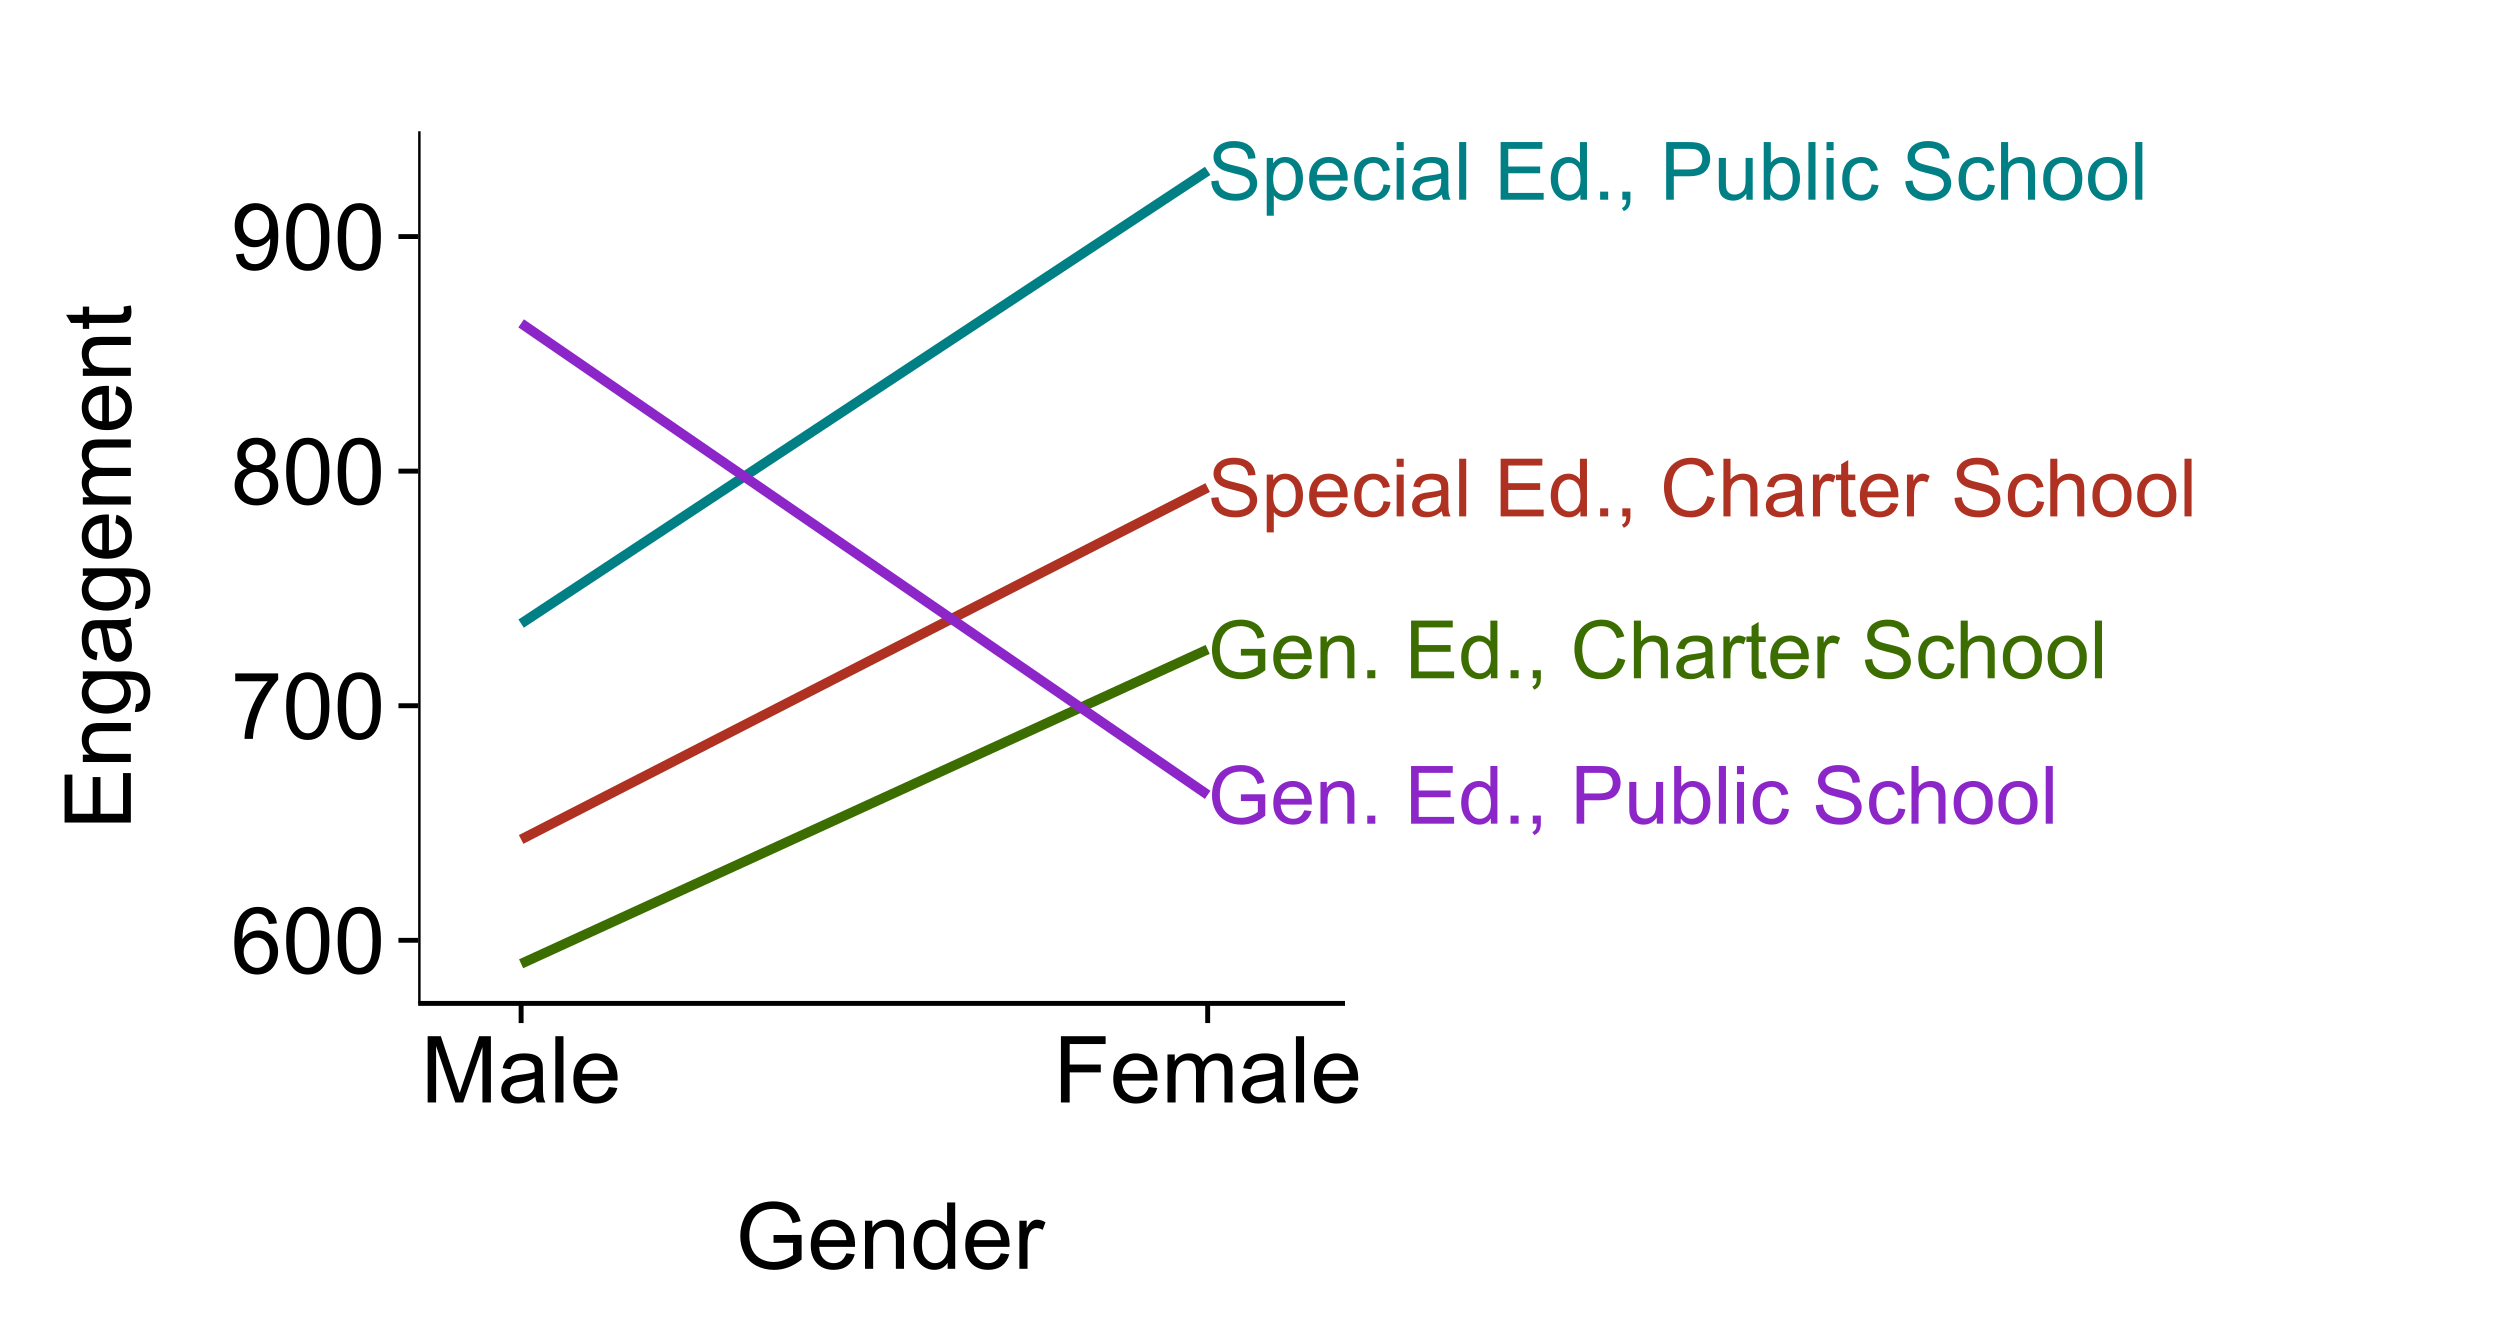 <?xml version="1.0" encoding="UTF-8"?>
<svg xmlns="http://www.w3.org/2000/svg" xmlns:xlink="http://www.w3.org/1999/xlink" width="540pt" height="288pt" viewBox="0 0 540 288" version="1.1">
<defs>
<g>
<symbol overflow="visible" id="glyph0-0">
<path style="stroke:none;" d="M 7.172 -4.887 L 7.172 -6.348 L 12.445 -6.355 L 12.445 -1.734 C 11.633 -1.086 10.797 -0.598 9.938 -0.277 C 9.078 0.051 8.195 0.211 7.289 0.211 C 6.062 0.211 4.949 -0.051 3.953 -0.574 C 2.953 -1.098 2.199 -1.852 1.691 -2.844 C 1.18 -3.832 0.926 -4.941 0.926 -6.168 C 0.926 -7.375 1.176 -8.504 1.684 -9.559 C 2.188 -10.605 2.918 -11.387 3.871 -11.902 C 4.82 -12.41 5.918 -12.668 7.164 -12.668 C 8.059 -12.668 8.871 -12.52 9.602 -12.23 C 10.328 -11.934 10.898 -11.527 11.316 -11.012 C 11.727 -10.488 12.043 -9.809 12.262 -8.973 L 10.773 -8.562 C 10.582 -9.195 10.348 -9.695 10.074 -10.059 C 9.793 -10.418 9.398 -10.707 8.887 -10.93 C 8.367 -11.145 7.797 -11.254 7.172 -11.258 C 6.414 -11.254 5.762 -11.141 5.215 -10.914 C 4.664 -10.684 4.219 -10.383 3.887 -10.008 C 3.547 -9.633 3.285 -9.223 3.102 -8.777 C 2.781 -8.004 2.625 -7.168 2.625 -6.27 C 2.625 -5.16 2.816 -4.23 3.199 -3.484 C 3.582 -2.734 4.137 -2.18 4.867 -1.816 C 5.598 -1.453 6.375 -1.27 7.195 -1.273 C 7.906 -1.27 8.602 -1.406 9.285 -1.684 C 9.961 -1.957 10.477 -2.254 10.832 -2.566 L 10.832 -4.887 Z M 7.172 -4.887 "/>
</symbol>
<symbol overflow="visible" id="glyph0-1">
<path style="stroke:none;" d="M 7.324 -2.906 L 8.902 -2.711 C 8.652 -1.785 8.191 -1.066 7.52 -0.559 C 6.84 -0.051 5.98 0.199 4.938 0.203 C 3.613 0.199 2.566 -0.203 1.797 -1.016 C 1.02 -1.824 0.633 -2.965 0.637 -4.434 C 0.633 -5.949 1.023 -7.129 1.809 -7.969 C 2.586 -8.805 3.602 -9.223 4.852 -9.227 C 6.055 -9.223 7.039 -8.812 7.805 -7.992 C 8.57 -7.172 8.953 -6.016 8.953 -4.527 C 8.953 -4.434 8.949 -4.297 8.945 -4.121 L 2.219 -4.121 C 2.27 -3.125 2.551 -2.367 3.059 -1.844 C 3.562 -1.316 4.191 -1.055 4.945 -1.055 C 5.504 -1.055 5.98 -1.199 6.379 -1.496 C 6.773 -1.785 7.09 -2.258 7.324 -2.906 Z M 2.301 -5.379 L 7.34 -5.379 C 7.27 -6.137 7.078 -6.703 6.762 -7.086 C 6.273 -7.672 5.641 -7.969 4.867 -7.969 C 4.164 -7.969 3.574 -7.73 3.098 -7.262 C 2.617 -6.789 2.352 -6.164 2.301 -5.379 Z M 2.301 -5.379 "/>
</symbol>
<symbol overflow="visible" id="glyph0-2">
<path style="stroke:none;" d="M 1.148 0 L 1.148 -9.023 L 2.523 -9.023 L 2.523 -7.738 C 3.184 -8.727 4.141 -9.223 5.395 -9.227 C 5.938 -9.223 6.438 -9.125 6.895 -8.934 C 7.348 -8.734 7.688 -8.477 7.918 -8.164 C 8.141 -7.844 8.301 -7.469 8.395 -7.035 C 8.449 -6.75 8.477 -6.254 8.48 -5.547 L 8.48 0 L 6.949 0 L 6.949 -5.488 C 6.949 -6.109 6.887 -6.574 6.77 -6.883 C 6.648 -7.191 6.438 -7.438 6.137 -7.625 C 5.832 -7.805 5.477 -7.898 5.07 -7.902 C 4.414 -7.898 3.852 -7.691 3.383 -7.281 C 2.906 -6.863 2.672 -6.078 2.676 -4.93 L 2.676 0 Z M 1.148 0 "/>
</symbol>
<symbol overflow="visible" id="glyph0-3">
<path style="stroke:none;" d="M 1.582 0 L 1.582 -1.742 L 3.32 -1.742 L 3.32 0 Z M 1.582 0 "/>
</symbol>
<symbol overflow="visible" id="glyph0-4">
<path style="stroke:none;" d=""/>
</symbol>
<symbol overflow="visible" id="glyph0-5">
<path style="stroke:none;" d="M 1.375 0 L 1.375 -12.457 L 10.383 -12.457 L 10.383 -10.984 L 3.023 -10.984 L 3.023 -7.172 L 9.914 -7.172 L 9.914 -5.711 L 3.023 -5.711 L 3.023 -1.469 L 10.672 -1.469 L 10.672 0 Z M 1.375 0 "/>
</symbol>
<symbol overflow="visible" id="glyph0-6">
<path style="stroke:none;" d="M 7 0 L 7 -1.137 C 6.426 -0.246 5.586 0.199 4.477 0.203 C 3.758 0.199 3.094 0.004 2.492 -0.391 C 1.887 -0.785 1.422 -1.34 1.09 -2.051 C 0.758 -2.762 0.59 -3.578 0.594 -4.504 C 0.59 -5.402 0.742 -6.219 1.043 -6.953 C 1.344 -7.684 1.793 -8.246 2.395 -8.641 C 2.992 -9.027 3.664 -9.223 4.41 -9.227 C 4.953 -9.223 5.438 -9.109 5.863 -8.883 C 6.285 -8.652 6.629 -8.352 6.898 -7.984 L 6.898 -12.457 L 8.418 -12.457 L 8.418 0 Z M 2.168 -4.504 C 2.168 -3.344 2.41 -2.48 2.898 -1.91 C 3.383 -1.34 3.957 -1.055 4.621 -1.055 C 5.289 -1.055 5.855 -1.324 6.324 -1.871 C 6.789 -2.414 7.023 -3.25 7.027 -4.375 C 7.023 -5.605 6.785 -6.512 6.312 -7.094 C 5.832 -7.668 5.246 -7.957 4.555 -7.961 C 3.871 -7.957 3.305 -7.68 2.852 -7.129 C 2.395 -6.57 2.168 -5.695 2.168 -4.504 Z M 2.168 -4.504 "/>
</symbol>
<symbol overflow="visible" id="glyph0-7">
<path style="stroke:none;" d="M 1.547 0 L 1.547 -1.742 L 3.289 -1.742 L 3.289 0 C 3.285 0.641 3.172 1.156 2.949 1.551 C 2.719 1.941 2.359 2.246 1.867 2.465 L 1.445 1.809 C 1.766 1.664 2.004 1.457 2.156 1.184 C 2.309 0.91 2.395 0.516 2.414 0 Z M 1.547 0 "/>
</symbol>
<symbol overflow="visible" id="glyph0-8">
<path style="stroke:none;" d="M 1.344 0 L 1.344 -12.457 L 6.039 -12.457 C 6.863 -12.457 7.496 -12.414 7.934 -12.336 C 8.543 -12.23 9.055 -12.039 9.473 -11.754 C 9.883 -11.465 10.215 -11.062 10.469 -10.551 C 10.719 -10.031 10.844 -9.465 10.848 -8.852 C 10.844 -7.793 10.508 -6.898 9.836 -6.164 C 9.16 -5.43 7.941 -5.062 6.184 -5.062 L 2.992 -5.062 L 2.992 0 Z M 2.992 -6.535 L 6.211 -6.535 C 7.273 -6.531 8.027 -6.73 8.477 -7.129 C 8.922 -7.523 9.145 -8.082 9.148 -8.801 C 9.145 -9.32 9.016 -9.766 8.754 -10.137 C 8.488 -10.508 8.141 -10.754 7.715 -10.875 C 7.434 -10.945 6.922 -10.98 6.176 -10.984 L 2.992 -10.984 Z M 2.992 -6.535 "/>
</symbol>
<symbol overflow="visible" id="glyph0-9">
<path style="stroke:none;" d="M 7.059 0 L 7.059 -1.324 C 6.355 -0.309 5.402 0.199 4.195 0.203 C 3.664 0.199 3.164 0.102 2.703 -0.102 C 2.238 -0.301 1.898 -0.559 1.676 -0.867 C 1.453 -1.176 1.297 -1.555 1.207 -2.004 C 1.145 -2.305 1.113 -2.781 1.113 -3.434 L 1.113 -9.023 L 2.641 -9.023 L 2.641 -4.02 C 2.637 -3.219 2.668 -2.68 2.734 -2.406 C 2.828 -2 3.031 -1.684 3.348 -1.457 C 3.656 -1.227 4.043 -1.113 4.504 -1.113 C 4.961 -1.113 5.391 -1.23 5.793 -1.465 C 6.195 -1.699 6.48 -2.016 6.648 -2.422 C 6.812 -2.824 6.895 -3.414 6.898 -4.188 L 6.898 -9.023 L 8.43 -9.023 L 8.43 0 Z M 7.059 0 "/>
</symbol>
<symbol overflow="visible" id="glyph0-10">
<path style="stroke:none;" d="M 2.559 0 L 1.137 0 L 1.137 -12.457 L 2.668 -12.457 L 2.668 -8.012 C 3.309 -8.816 4.133 -9.223 5.141 -9.227 C 5.691 -9.223 6.219 -9.109 6.715 -8.891 C 7.211 -8.664 7.617 -8.352 7.938 -7.945 C 8.254 -7.539 8.504 -7.051 8.691 -6.48 C 8.871 -5.91 8.965 -5.297 8.965 -4.648 C 8.965 -3.098 8.582 -1.902 7.816 -1.062 C 7.051 -0.219 6.133 0.199 5.062 0.203 C 3.996 0.199 3.16 -0.242 2.559 -1.129 Z M 2.539 -4.578 C 2.535 -3.492 2.684 -2.711 2.98 -2.234 C 3.461 -1.445 4.113 -1.055 4.938 -1.055 C 5.602 -1.055 6.18 -1.344 6.668 -1.926 C 7.152 -2.504 7.395 -3.367 7.398 -4.52 C 7.395 -5.691 7.16 -6.562 6.699 -7.125 C 6.23 -7.688 5.668 -7.969 5.004 -7.969 C 4.332 -7.969 3.754 -7.676 3.27 -7.098 C 2.781 -6.512 2.535 -5.672 2.539 -4.578 Z M 2.539 -4.578 "/>
</symbol>
<symbol overflow="visible" id="glyph0-11">
<path style="stroke:none;" d="M 1.113 0 L 1.113 -12.457 L 2.641 -12.457 L 2.641 0 Z M 1.113 0 "/>
</symbol>
<symbol overflow="visible" id="glyph0-12">
<path style="stroke:none;" d="M 1.156 -10.695 L 1.156 -12.457 L 2.684 -12.457 L 2.684 -10.695 Z M 1.156 0 L 1.156 -9.023 L 2.684 -9.023 L 2.684 0 Z M 1.156 0 "/>
</symbol>
<symbol overflow="visible" id="glyph0-13">
<path style="stroke:none;" d="M 7.035 -3.305 L 8.539 -3.109 C 8.371 -2.07 7.953 -1.258 7.277 -0.676 C 6.598 -0.09 5.766 0.199 4.785 0.203 C 3.547 0.199 2.555 -0.203 1.805 -1.008 C 1.055 -1.812 0.68 -2.969 0.68 -4.477 C 0.68 -5.449 0.84 -6.301 1.164 -7.031 C 1.484 -7.762 1.977 -8.309 2.637 -8.676 C 3.297 -9.039 4.016 -9.223 4.793 -9.227 C 5.77 -9.223 6.57 -8.973 7.195 -8.48 C 7.816 -7.98 8.215 -7.277 8.395 -6.371 L 6.906 -6.145 C 6.762 -6.746 6.512 -7.199 6.156 -7.508 C 5.793 -7.812 5.359 -7.969 4.852 -7.969 C 4.078 -7.969 3.449 -7.691 2.973 -7.141 C 2.488 -6.586 2.25 -5.711 2.25 -4.52 C 2.25 -3.305 2.48 -2.426 2.945 -1.879 C 3.41 -1.328 4.016 -1.055 4.766 -1.055 C 5.363 -1.055 5.867 -1.238 6.27 -1.605 C 6.672 -1.973 6.926 -2.539 7.035 -3.305 Z M 7.035 -3.305 "/>
</symbol>
<symbol overflow="visible" id="glyph0-14">
<path style="stroke:none;" d="M 0.781 -4 L 2.336 -4.137 C 2.406 -3.512 2.578 -3 2.848 -2.602 C 3.117 -2.203 3.535 -1.879 4.102 -1.633 C 4.668 -1.387 5.305 -1.266 6.016 -1.266 C 6.641 -1.266 7.195 -1.359 7.68 -1.547 C 8.16 -1.734 8.52 -1.988 8.754 -2.316 C 8.988 -2.637 9.105 -2.992 9.109 -3.383 C 9.105 -3.77 8.992 -4.113 8.77 -4.406 C 8.539 -4.695 8.164 -4.938 7.645 -5.141 C 7.309 -5.266 6.57 -5.469 5.426 -5.746 C 4.281 -6.02 3.48 -6.277 3.023 -6.523 C 2.43 -6.832 1.984 -7.219 1.695 -7.684 C 1.398 -8.145 1.254 -8.664 1.258 -9.234 C 1.254 -9.863 1.434 -10.449 1.793 -10.996 C 2.148 -11.539 2.668 -11.953 3.355 -12.242 C 4.039 -12.523 4.801 -12.668 5.641 -12.668 C 6.562 -12.668 7.375 -12.52 8.082 -12.223 C 8.785 -11.926 9.328 -11.488 9.711 -10.91 C 10.086 -10.332 10.293 -9.676 10.324 -8.945 L 8.742 -8.828 C 8.656 -9.613 8.367 -10.207 7.879 -10.609 C 7.387 -11.012 6.664 -11.215 5.711 -11.215 C 4.711 -11.215 3.984 -11.031 3.531 -10.664 C 3.074 -10.297 2.848 -9.855 2.848 -9.344 C 2.848 -8.895 3.008 -8.527 3.332 -8.242 C 3.645 -7.949 4.473 -7.652 5.812 -7.352 C 7.152 -7.047 8.07 -6.781 8.574 -6.559 C 9.293 -6.223 9.828 -5.801 10.176 -5.289 C 10.52 -4.773 10.691 -4.184 10.695 -3.516 C 10.691 -2.852 10.504 -2.227 10.125 -1.645 C 9.746 -1.055 9.199 -0.598 8.492 -0.277 C 7.777 0.051 6.977 0.211 6.09 0.211 C 4.961 0.211 4.02 0.047 3.258 -0.281 C 2.496 -0.609 1.898 -1.102 1.465 -1.762 C 1.031 -2.422 0.801 -3.168 0.781 -4 Z M 0.781 -4 "/>
</symbol>
<symbol overflow="visible" id="glyph0-15">
<path style="stroke:none;" d="M 1.148 0 L 1.148 -12.457 L 2.676 -12.457 L 2.676 -7.984 C 3.387 -8.809 4.289 -9.223 5.379 -9.227 C 6.043 -9.223 6.621 -9.09 7.117 -8.832 C 7.609 -8.566 7.961 -8.203 8.176 -7.738 C 8.387 -7.273 8.496 -6.602 8.496 -5.719 L 8.496 0 L 6.965 0 L 6.965 -5.719 C 6.961 -6.48 6.797 -7.035 6.469 -7.387 C 6.137 -7.734 5.668 -7.91 5.062 -7.91 C 4.609 -7.91 4.184 -7.789 3.785 -7.555 C 3.387 -7.316 3.102 -7 2.93 -6.602 C 2.758 -6.199 2.672 -5.645 2.676 -4.938 L 2.676 0 Z M 1.148 0 "/>
</symbol>
<symbol overflow="visible" id="glyph0-16">
<path style="stroke:none;" d="M 0.578 -4.512 C 0.574 -6.184 1.039 -7.418 1.973 -8.223 C 2.746 -8.887 3.691 -9.223 4.809 -9.227 C 6.047 -9.223 7.059 -8.816 7.848 -8.008 C 8.633 -7.191 9.027 -6.07 9.031 -4.641 C 9.027 -3.477 8.855 -2.562 8.508 -1.898 C 8.156 -1.234 7.648 -0.715 6.984 -0.348 C 6.32 0.02 5.594 0.199 4.809 0.203 C 3.543 0.199 2.523 -0.203 1.746 -1.012 C 0.965 -1.82 0.574 -2.988 0.578 -4.512 Z M 2.148 -4.512 C 2.145 -3.355 2.395 -2.488 2.902 -1.914 C 3.402 -1.34 4.039 -1.055 4.809 -1.055 C 5.562 -1.055 6.195 -1.34 6.703 -1.918 C 7.207 -2.492 7.457 -3.375 7.461 -4.562 C 7.457 -5.676 7.203 -6.52 6.699 -7.098 C 6.188 -7.668 5.559 -7.957 4.809 -7.961 C 4.039 -7.957 3.402 -7.672 2.902 -7.102 C 2.395 -6.531 2.145 -5.668 2.148 -4.512 Z M 2.148 -4.512 "/>
</symbol>
<symbol overflow="visible" id="glyph0-17">
<path style="stroke:none;" d="M 10.23 -4.367 L 11.879 -3.949 C 11.527 -2.598 10.906 -1.566 10.012 -0.855 C 9.109 -0.145 8.012 0.211 6.719 0.211 C 5.375 0.211 4.285 -0.059 3.445 -0.605 C 2.602 -1.148 1.961 -1.941 1.523 -2.98 C 1.086 -4.016 0.867 -5.129 0.867 -6.32 C 0.867 -7.613 1.113 -8.746 1.609 -9.715 C 2.102 -10.68 2.805 -11.41 3.723 -11.914 C 4.637 -12.414 5.645 -12.668 6.746 -12.668 C 7.988 -12.668 9.035 -12.348 9.887 -11.715 C 10.734 -11.078 11.328 -10.188 11.664 -9.039 L 10.043 -8.656 C 9.754 -9.559 9.332 -10.219 8.785 -10.637 C 8.23 -11.047 7.539 -11.254 6.711 -11.258 C 5.75 -11.254 4.953 -11.027 4.312 -10.57 C 3.668 -10.109 3.215 -9.492 2.957 -8.723 C 2.695 -7.945 2.566 -7.148 2.566 -6.328 C 2.566 -5.27 2.719 -4.344 3.027 -3.555 C 3.336 -2.762 3.816 -2.172 4.469 -1.785 C 5.117 -1.391 5.824 -1.195 6.586 -1.199 C 7.508 -1.195 8.289 -1.461 8.93 -1.996 C 9.57 -2.527 10.004 -3.316 10.23 -4.367 Z M 10.23 -4.367 "/>
</symbol>
<symbol overflow="visible" id="glyph0-18">
<path style="stroke:none;" d="M 7.035 -1.113 C 6.465 -0.629 5.918 -0.289 5.398 -0.094 C 4.871 0.102 4.309 0.199 3.711 0.203 C 2.719 0.199 1.957 -0.039 1.426 -0.523 C 0.891 -1.004 0.625 -1.625 0.629 -2.379 C 0.625 -2.82 0.727 -3.223 0.93 -3.59 C 1.129 -3.953 1.391 -4.246 1.719 -4.469 C 2.043 -4.688 2.41 -4.855 2.82 -4.969 C 3.117 -5.047 3.57 -5.121 4.18 -5.199 C 5.41 -5.344 6.32 -5.52 6.906 -5.727 C 6.91 -5.93 6.914 -6.062 6.914 -6.125 C 6.914 -6.742 6.77 -7.184 6.484 -7.441 C 6.09 -7.785 5.508 -7.957 4.742 -7.961 C 4.016 -7.957 3.484 -7.832 3.145 -7.582 C 2.801 -7.328 2.547 -6.883 2.387 -6.246 L 0.891 -6.449 C 1.027 -7.086 1.25 -7.602 1.562 -8 C 1.871 -8.391 2.32 -8.695 2.914 -8.906 C 3.5 -9.117 4.184 -9.223 4.961 -9.227 C 5.73 -9.223 6.355 -9.133 6.84 -8.953 C 7.316 -8.773 7.672 -8.543 7.902 -8.27 C 8.125 -7.992 8.285 -7.648 8.379 -7.23 C 8.426 -6.969 8.449 -6.496 8.453 -5.82 L 8.453 -3.781 C 8.449 -2.355 8.48 -1.457 8.551 -1.082 C 8.613 -0.703 8.742 -0.344 8.938 0 L 7.34 0 C 7.18 -0.316 7.078 -0.688 7.035 -1.113 Z M 6.906 -4.527 C 6.348 -4.297 5.516 -4.105 4.41 -3.949 C 3.777 -3.859 3.332 -3.758 3.074 -3.645 C 2.812 -3.531 2.613 -3.363 2.473 -3.148 C 2.332 -2.926 2.262 -2.684 2.262 -2.422 C 2.262 -2.008 2.414 -1.668 2.723 -1.398 C 3.031 -1.125 3.484 -0.988 4.078 -0.992 C 4.664 -0.988 5.188 -1.117 5.648 -1.379 C 6.109 -1.633 6.445 -1.988 6.66 -2.438 C 6.82 -2.781 6.902 -3.289 6.906 -3.969 Z M 6.906 -4.527 "/>
</symbol>
<symbol overflow="visible" id="glyph0-19">
<path style="stroke:none;" d="M 1.129 0 L 1.129 -9.023 L 2.508 -9.023 L 2.508 -7.656 C 2.855 -8.293 3.176 -8.715 3.477 -8.918 C 3.773 -9.121 4.102 -9.223 4.461 -9.227 C 4.973 -9.223 5.496 -9.059 6.031 -8.734 L 5.504 -7.316 C 5.129 -7.531 4.758 -7.641 4.383 -7.645 C 4.047 -7.641 3.746 -7.539 3.484 -7.344 C 3.215 -7.141 3.023 -6.863 2.914 -6.508 C 2.742 -5.961 2.66 -5.367 2.66 -4.723 L 2.66 0 Z M 1.129 0 "/>
</symbol>
<symbol overflow="visible" id="glyph0-20">
<path style="stroke:none;" d="M 4.484 -1.367 L 4.707 -0.016 C 4.273 0.074 3.891 0.117 3.551 0.117 C 2.996 0.117 2.562 0.031 2.258 -0.145 C 1.949 -0.316 1.734 -0.547 1.613 -0.836 C 1.484 -1.121 1.422 -1.723 1.426 -2.641 L 1.426 -7.832 L 0.305 -7.832 L 0.305 -9.023 L 1.426 -9.023 L 1.426 -11.258 L 2.949 -12.176 L 2.949 -9.023 L 4.484 -9.023 L 4.484 -7.832 L 2.949 -7.832 L 2.949 -2.559 C 2.945 -2.117 2.973 -1.836 3.027 -1.715 C 3.078 -1.586 3.168 -1.488 3.293 -1.418 C 3.414 -1.344 3.586 -1.305 3.816 -1.309 C 3.98 -1.305 4.203 -1.324 4.484 -1.367 Z M 4.484 -1.367 "/>
</symbol>
<symbol overflow="visible" id="glyph0-21">
<path style="stroke:none;" d="M 1.148 3.457 L 1.148 -9.023 L 2.539 -9.023 L 2.539 -7.852 C 2.863 -8.309 3.234 -8.652 3.652 -8.883 C 4.062 -9.109 4.566 -9.223 5.156 -9.227 C 5.926 -9.223 6.605 -9.023 7.195 -8.633 C 7.781 -8.234 8.223 -7.676 8.527 -6.953 C 8.824 -6.23 8.977 -5.438 8.98 -4.578 C 8.977 -3.652 8.809 -2.824 8.48 -2.086 C 8.145 -1.344 7.664 -0.777 7.035 -0.387 C 6.402 0.004 5.738 0.199 5.047 0.203 C 4.531 0.199 4.074 0.094 3.672 -0.117 C 3.266 -0.332 2.934 -0.602 2.676 -0.934 L 2.676 3.457 Z M 2.531 -4.461 C 2.531 -3.297 2.766 -2.441 3.234 -1.887 C 3.703 -1.332 4.273 -1.055 4.945 -1.055 C 5.625 -1.055 6.207 -1.34 6.691 -1.914 C 7.176 -2.488 7.418 -3.379 7.418 -4.586 C 7.418 -5.734 7.18 -6.594 6.707 -7.168 C 6.234 -7.738 5.668 -8.027 5.012 -8.027 C 4.355 -8.027 3.781 -7.723 3.281 -7.113 C 2.781 -6.504 2.531 -5.617 2.531 -4.461 Z M 2.531 -4.461 "/>
</symbol>
<symbol overflow="visible" id="glyph1-0">
<path style="stroke:none;" d="M 9.953 -10.812 L 8.203 -10.672 C 8.047 -11.359 7.824 -11.863 7.539 -12.18 C 7.062 -12.676 6.477 -12.926 5.781 -12.93 C 5.219 -12.926 4.727 -12.77 4.305 -12.461 C 3.75 -12.055 3.312 -11.465 2.996 -10.691 C 2.676 -9.914 2.512 -8.812 2.5 -7.383 C 2.918 -8.027 3.434 -8.504 4.051 -8.82 C 4.66 -9.129 5.305 -9.285 5.977 -9.289 C 7.148 -9.285 8.145 -8.855 8.969 -7.992 C 9.789 -7.129 10.199 -6.012 10.203 -4.648 C 10.199 -3.746 10.008 -2.91 9.621 -2.141 C 9.234 -1.367 8.703 -0.777 8.027 -0.371 C 7.348 0.039 6.578 0.238 5.723 0.242 C 4.254 0.238 3.059 -0.297 2.137 -1.371 C 1.211 -2.449 0.75 -4.223 0.75 -6.699 C 0.75 -9.465 1.262 -11.477 2.285 -12.734 C 3.176 -13.824 4.375 -14.371 5.891 -14.375 C 7.012 -14.371 7.934 -14.055 8.656 -13.426 C 9.371 -12.793 9.805 -11.922 9.953 -10.812 Z M 2.773 -4.641 C 2.77 -4.031 2.898 -3.449 3.16 -2.898 C 3.414 -2.344 3.773 -1.922 4.238 -1.637 C 4.695 -1.344 5.184 -1.199 5.695 -1.203 C 6.434 -1.199 7.07 -1.5 7.605 -2.102 C 8.137 -2.699 8.402 -3.512 8.406 -4.539 C 8.402 -5.527 8.141 -6.309 7.617 -6.879 C 7.09 -7.449 6.426 -7.734 5.625 -7.734 C 4.828 -7.734 4.152 -7.449 3.602 -6.879 C 3.047 -6.309 2.77 -5.562 2.773 -4.641 Z M 2.773 -4.641 "/>
</symbol>
<symbol overflow="visible" id="glyph1-1">
<path style="stroke:none;" d="M 0.828 -7.062 C 0.824 -8.75 1 -10.113 1.352 -11.148 C 1.699 -12.176 2.219 -12.973 2.906 -13.535 C 3.594 -14.094 4.457 -14.371 5.5 -14.375 C 6.262 -14.371 6.934 -14.219 7.52 -13.91 C 8.098 -13.598 8.578 -13.148 8.957 -12.57 C 9.332 -11.984 9.629 -11.277 9.844 -10.441 C 10.055 -9.605 10.16 -8.477 10.164 -7.062 C 10.16 -5.375 9.988 -4.02 9.648 -2.992 C 9.301 -1.957 8.785 -1.16 8.102 -0.602 C 7.41 -0.039 6.543 0.238 5.5 0.242 C 4.117 0.238 3.031 -0.254 2.246 -1.242 C 1.297 -2.43 0.824 -4.367 0.828 -7.062 Z M 2.637 -7.062 C 2.637 -4.707 2.91 -3.145 3.461 -2.367 C 4.012 -1.59 4.691 -1.199 5.5 -1.203 C 6.305 -1.199 6.984 -1.59 7.535 -2.375 C 8.082 -3.152 8.355 -4.715 8.359 -7.062 C 8.355 -9.414 8.082 -10.98 7.535 -11.758 C 6.984 -12.531 6.297 -12.918 5.477 -12.922 C 4.668 -12.918 4.023 -12.578 3.547 -11.895 C 2.938 -11.02 2.637 -9.406 2.637 -7.062 Z M 2.637 -7.062 "/>
</symbol>
<symbol overflow="visible" id="glyph1-2">
<path style="stroke:none;" d="M 0.945 -12.441 L 0.945 -14.133 L 10.215 -14.133 L 10.215 -12.766 C 9.301 -11.793 8.398 -10.504 7.504 -8.895 C 6.609 -7.285 5.918 -5.633 5.43 -3.938 C 5.074 -2.738 4.852 -1.426 4.758 0 L 2.949 0 C 2.965 -1.125 3.188 -2.484 3.613 -4.082 C 4.035 -5.676 4.641 -7.215 5.434 -8.695 C 6.223 -10.176 7.066 -11.422 7.961 -12.441 Z M 0.945 -12.441 "/>
</symbol>
<symbol overflow="visible" id="glyph1-3">
<path style="stroke:none;" d="M 3.535 -7.766 C 2.801 -8.027 2.262 -8.41 1.914 -8.906 C 1.559 -9.398 1.383 -9.988 1.387 -10.684 C 1.383 -11.723 1.758 -12.598 2.508 -13.309 C 3.258 -14.016 4.254 -14.371 5.5 -14.375 C 6.746 -14.371 7.75 -14.008 8.516 -13.285 C 9.273 -12.555 9.656 -11.672 9.656 -10.633 C 9.656 -9.969 9.48 -9.391 9.133 -8.902 C 8.785 -8.406 8.258 -8.027 7.547 -7.766 C 8.426 -7.477 9.094 -7.016 9.555 -6.379 C 10.012 -5.738 10.242 -4.977 10.242 -4.094 C 10.242 -2.867 9.809 -1.84 8.945 -1.008 C 8.078 -0.176 6.938 0.238 5.527 0.242 C 4.109 0.238 2.973 -0.176 2.109 -1.012 C 1.242 -1.844 0.809 -2.887 0.812 -4.141 C 0.809 -5.07 1.043 -5.852 1.52 -6.48 C 1.988 -7.105 2.66 -7.531 3.535 -7.766 Z M 3.184 -10.742 C 3.18 -10.062 3.398 -9.512 3.836 -9.082 C 4.27 -8.652 4.836 -8.438 5.539 -8.438 C 6.211 -8.438 6.766 -8.648 7.203 -9.078 C 7.633 -9.5 7.852 -10.023 7.852 -10.645 C 7.852 -11.285 7.629 -11.828 7.184 -12.27 C 6.738 -12.707 6.18 -12.926 5.516 -12.93 C 4.844 -12.926 4.289 -12.711 3.848 -12.285 C 3.402 -11.852 3.18 -11.336 3.184 -10.742 Z M 2.617 -4.133 C 2.613 -3.625 2.73 -3.141 2.973 -2.676 C 3.207 -2.203 3.562 -1.84 4.031 -1.586 C 4.5 -1.328 5.004 -1.199 5.547 -1.203 C 6.383 -1.199 7.074 -1.469 7.625 -2.012 C 8.168 -2.547 8.441 -3.234 8.445 -4.07 C 8.441 -4.918 8.16 -5.617 7.602 -6.172 C 7.035 -6.719 6.332 -6.996 5.488 -7 C 4.66 -6.996 3.977 -6.723 3.434 -6.18 C 2.887 -5.629 2.613 -4.945 2.617 -4.133 Z M 2.617 -4.133 "/>
</symbol>
<symbol overflow="visible" id="glyph1-4">
<path style="stroke:none;" d="M 1.094 -3.312 L 2.781 -3.469 C 2.926 -2.672 3.199 -2.094 3.605 -1.738 C 4.004 -1.379 4.523 -1.199 5.156 -1.203 C 5.695 -1.199 6.168 -1.324 6.578 -1.574 C 6.98 -1.82 7.312 -2.148 7.578 -2.562 C 7.836 -2.973 8.055 -3.531 8.23 -4.238 C 8.406 -4.938 8.496 -5.656 8.496 -6.387 C 8.496 -6.465 8.492 -6.582 8.484 -6.738 C 8.133 -6.176 7.652 -5.719 7.047 -5.375 C 6.434 -5.023 5.773 -4.852 5.07 -4.852 C 3.879 -4.852 2.875 -5.281 2.059 -6.141 C 1.234 -7 0.824 -8.133 0.828 -9.539 C 0.824 -10.992 1.254 -12.16 2.113 -13.047 C 2.969 -13.93 4.043 -14.371 5.332 -14.375 C 6.262 -14.371 7.109 -14.121 7.883 -13.621 C 8.652 -13.117 9.238 -12.402 9.641 -11.477 C 10.039 -10.547 10.242 -9.207 10.242 -7.453 C 10.242 -5.621 10.043 -4.16 9.648 -3.078 C 9.25 -1.992 8.66 -1.168 7.875 -0.605 C 7.09 -0.039 6.168 0.238 5.117 0.242 C 3.992 0.238 3.078 -0.066 2.371 -0.688 C 1.66 -1.305 1.234 -2.18 1.094 -3.312 Z M 8.289 -9.629 C 8.285 -10.633 8.016 -11.434 7.484 -12.031 C 6.945 -12.621 6.301 -12.918 5.547 -12.922 C 4.762 -12.918 4.082 -12.602 3.504 -11.965 C 2.926 -11.324 2.637 -10.496 2.637 -9.484 C 2.637 -8.57 2.91 -7.828 3.461 -7.262 C 4.012 -6.688 4.691 -6.402 5.5 -6.406 C 6.309 -6.402 6.977 -6.688 7.504 -7.262 C 8.023 -7.828 8.285 -8.617 8.289 -9.629 Z M 8.289 -9.629 "/>
</symbol>
<symbol overflow="visible" id="glyph1-5">
<path style="stroke:none;" d="M 1.484 0 L 1.484 -14.316 L 4.336 -14.316 L 7.727 -4.18 C 8.035 -3.234 8.262 -2.531 8.406 -2.062 C 8.566 -2.582 8.82 -3.344 9.172 -4.355 L 12.598 -14.316 L 15.148 -14.316 L 15.148 0 L 13.32 0 L 13.32 -11.984 L 9.16 0 L 7.453 0 L 3.312 -12.188 L 3.312 0 Z M 1.484 0 "/>
</symbol>
<symbol overflow="visible" id="glyph1-6">
<path style="stroke:none;" d="M 8.086 -1.281 C 7.434 -0.723 6.805 -0.332 6.207 -0.105 C 5.602 0.121 4.957 0.234 4.266 0.234 C 3.125 0.234 2.25 -0.043 1.641 -0.602 C 1.027 -1.156 0.719 -1.867 0.723 -2.734 C 0.719 -3.238 0.836 -3.703 1.066 -4.125 C 1.297 -4.547 1.598 -4.883 1.977 -5.137 C 2.348 -5.387 2.77 -5.578 3.242 -5.711 C 3.582 -5.801 4.105 -5.891 4.805 -5.977 C 6.223 -6.145 7.266 -6.344 7.938 -6.582 C 7.941 -6.82 7.945 -6.973 7.949 -7.039 C 7.945 -7.754 7.781 -8.262 7.453 -8.555 C 7 -8.949 6.332 -9.145 5.449 -9.148 C 4.621 -9.145 4.008 -9 3.617 -8.715 C 3.219 -8.422 2.93 -7.91 2.742 -7.18 L 1.023 -7.414 C 1.176 -8.145 1.434 -8.738 1.797 -9.195 C 2.152 -9.645 2.672 -9.992 3.352 -10.238 C 4.027 -10.48 4.809 -10.605 5.703 -10.605 C 6.586 -10.605 7.305 -10.5 7.859 -10.293 C 8.41 -10.082 8.82 -9.82 9.082 -9.504 C 9.34 -9.188 9.52 -8.789 9.629 -8.312 C 9.684 -8.008 9.715 -7.465 9.719 -6.688 L 9.719 -4.344 C 9.715 -2.707 9.75 -1.676 9.828 -1.242 C 9.898 -0.809 10.047 -0.395 10.273 0 L 8.438 0 C 8.254 -0.363 8.137 -0.789 8.086 -1.281 Z M 7.938 -5.203 C 7.301 -4.941 6.344 -4.719 5.07 -4.539 C 4.344 -4.434 3.832 -4.316 3.535 -4.188 C 3.23 -4.055 3 -3.863 2.84 -3.617 C 2.676 -3.363 2.594 -3.086 2.598 -2.781 C 2.594 -2.309 2.773 -1.918 3.129 -1.609 C 3.484 -1.293 4.004 -1.137 4.688 -1.141 C 5.363 -1.137 5.965 -1.285 6.492 -1.586 C 7.02 -1.879 7.406 -2.285 7.656 -2.805 C 7.84 -3.199 7.934 -3.785 7.938 -4.562 Z M 7.938 -5.203 "/>
</symbol>
<symbol overflow="visible" id="glyph1-7">
<path style="stroke:none;" d="M 1.281 0 L 1.281 -14.316 L 3.039 -14.316 L 3.039 0 Z M 1.281 0 "/>
</symbol>
<symbol overflow="visible" id="glyph1-8">
<path style="stroke:none;" d="M 8.418 -3.34 L 10.234 -3.117 C 9.945 -2.055 9.414 -1.23 8.641 -0.645 C 7.863 -0.059 6.875 0.234 5.672 0.234 C 4.156 0.234 2.953 -0.23 2.066 -1.168 C 1.176 -2.098 0.73 -3.41 0.734 -5.098 C 0.73 -6.84 1.18 -8.191 2.082 -9.16 C 2.977 -10.121 4.145 -10.605 5.578 -10.605 C 6.961 -10.605 8.09 -10.133 8.973 -9.188 C 9.848 -8.242 10.289 -6.914 10.293 -5.203 C 10.289 -5.098 10.285 -4.941 10.281 -4.734 L 2.547 -4.734 C 2.613 -3.594 2.938 -2.719 3.516 -2.117 C 4.094 -1.508 4.816 -1.207 5.684 -1.211 C 6.324 -1.207 6.871 -1.375 7.332 -1.719 C 7.785 -2.055 8.148 -2.598 8.418 -3.34 Z M 2.648 -6.18 L 8.438 -6.18 C 8.359 -7.051 8.137 -7.707 7.773 -8.145 C 7.211 -8.82 6.484 -9.156 5.594 -9.16 C 4.785 -9.156 4.105 -8.887 3.559 -8.348 C 3.004 -7.805 2.703 -7.082 2.648 -6.18 Z M 2.648 -6.18 "/>
</symbol>
<symbol overflow="visible" id="glyph1-9">
<path style="stroke:none;" d="M 1.641 0 L 1.641 -14.316 L 11.297 -14.316 L 11.297 -12.625 L 3.535 -12.625 L 3.535 -8.195 L 10.254 -8.195 L 10.254 -6.504 L 3.535 -6.504 L 3.535 0 Z M 1.641 0 "/>
</symbol>
<symbol overflow="visible" id="glyph1-10">
<path style="stroke:none;" d="M 1.32 0 L 1.32 -10.371 L 2.891 -10.371 L 2.891 -8.914 C 3.211 -9.422 3.645 -9.832 4.188 -10.141 C 4.727 -10.449 5.344 -10.605 6.035 -10.605 C 6.801 -10.605 7.43 -10.445 7.926 -10.125 C 8.414 -9.805 8.762 -9.359 8.965 -8.789 C 9.785 -10 10.852 -10.605 12.168 -10.605 C 13.195 -10.605 13.984 -10.32 14.539 -9.75 C 15.09 -9.18 15.367 -8.301 15.371 -7.117 L 15.371 0 L 13.625 0 L 13.625 -6.531 C 13.621 -7.23 13.566 -7.738 13.453 -8.051 C 13.336 -8.359 13.129 -8.605 12.832 -8.797 C 12.531 -8.984 12.18 -9.082 11.777 -9.082 C 11.047 -9.082 10.441 -8.836 9.961 -8.352 C 9.477 -7.863 9.234 -7.09 9.238 -6.023 L 9.238 0 L 7.48 0 L 7.48 -6.738 C 7.477 -7.52 7.332 -8.105 7.051 -8.496 C 6.762 -8.887 6.293 -9.082 5.645 -9.082 C 5.145 -9.082 4.688 -8.949 4.27 -8.691 C 3.848 -8.426 3.543 -8.047 3.359 -7.547 C 3.168 -7.047 3.074 -6.324 3.078 -5.383 L 3.078 0 Z M 1.32 0 "/>
</symbol>
<symbol overflow="visible" id="glyph1-11">
<path style="stroke:none;" d="M 8.242 -5.617 L 8.242 -7.297 L 14.305 -7.305 L 14.305 -1.992 C 13.371 -1.25 12.414 -0.691 11.426 -0.316 C 10.434 0.055 9.418 0.238 8.379 0.242 C 6.973 0.238 5.691 -0.059 4.543 -0.66 C 3.391 -1.258 2.523 -2.129 1.941 -3.27 C 1.352 -4.41 1.059 -5.684 1.062 -7.09 C 1.059 -8.48 1.352 -9.781 1.938 -10.992 C 2.52 -12.199 3.359 -13.094 4.453 -13.684 C 5.547 -14.266 6.805 -14.559 8.234 -14.562 C 9.266 -14.559 10.203 -14.391 11.039 -14.059 C 11.875 -13.719 12.531 -13.254 13.008 -12.656 C 13.48 -12.055 13.84 -11.273 14.094 -10.312 L 12.383 -9.844 C 12.164 -10.57 11.898 -11.141 11.582 -11.562 C 11.258 -11.977 10.801 -12.312 10.215 -12.562 C 9.621 -12.812 8.965 -12.938 8.242 -12.938 C 7.375 -12.938 6.625 -12.805 5.996 -12.543 C 5.359 -12.277 4.852 -11.93 4.465 -11.504 C 4.078 -11.07 3.777 -10.598 3.562 -10.086 C 3.195 -9.195 3.012 -8.238 3.016 -7.207 C 3.012 -5.93 3.23 -4.859 3.676 -4.004 C 4.113 -3.141 4.754 -2.504 5.594 -2.09 C 6.434 -1.672 7.328 -1.465 8.273 -1.465 C 9.09 -1.465 9.887 -1.621 10.672 -1.938 C 11.449 -2.254 12.043 -2.59 12.453 -2.949 L 12.453 -5.617 Z M 8.242 -5.617 "/>
</symbol>
<symbol overflow="visible" id="glyph1-12">
<path style="stroke:none;" d="M 1.32 0 L 1.32 -10.371 L 2.898 -10.371 L 2.898 -8.898 C 3.66 -10.035 4.762 -10.605 6.203 -10.605 C 6.824 -10.605 7.398 -10.492 7.926 -10.266 C 8.445 -10.039 8.836 -9.742 9.102 -9.383 C 9.359 -9.016 9.543 -8.586 9.648 -8.086 C 9.711 -7.758 9.742 -7.188 9.746 -6.375 L 9.746 0 L 7.988 0 L 7.988 -6.309 C 7.984 -7.023 7.918 -7.559 7.781 -7.914 C 7.645 -8.266 7.402 -8.547 7.055 -8.762 C 6.703 -8.973 6.293 -9.082 5.828 -9.082 C 5.078 -9.082 4.434 -8.844 3.891 -8.367 C 3.348 -7.891 3.074 -6.988 3.078 -5.664 L 3.078 0 Z M 1.32 0 "/>
</symbol>
<symbol overflow="visible" id="glyph1-13">
<path style="stroke:none;" d="M 8.047 0 L 8.047 -1.309 C 7.387 -0.277 6.422 0.234 5.148 0.234 C 4.316 0.234 3.555 0.008 2.867 -0.449 C 2.172 -0.902 1.637 -1.539 1.254 -2.359 C 0.871 -3.176 0.68 -4.113 0.684 -5.176 C 0.68 -6.207 0.852 -7.148 1.199 -7.992 C 1.543 -8.836 2.062 -9.48 2.754 -9.93 C 3.441 -10.379 4.211 -10.605 5.07 -10.605 C 5.691 -10.605 6.25 -10.473 6.738 -10.207 C 7.223 -9.941 7.617 -9.598 7.93 -9.18 L 7.93 -14.316 L 9.68 -14.316 L 9.68 0 Z M 2.492 -5.176 C 2.488 -3.844 2.77 -2.852 3.332 -2.195 C 3.891 -1.535 4.551 -1.207 5.312 -1.211 C 6.078 -1.207 6.73 -1.52 7.27 -2.152 C 7.805 -2.777 8.074 -3.738 8.078 -5.031 C 8.074 -6.445 7.801 -7.484 7.258 -8.152 C 6.707 -8.812 6.031 -9.145 5.234 -9.148 C 4.449 -9.145 3.797 -8.828 3.277 -8.191 C 2.75 -7.551 2.488 -6.543 2.492 -5.176 Z M 2.492 -5.176 "/>
</symbol>
<symbol overflow="visible" id="glyph1-14">
<path style="stroke:none;" d="M 1.297 0 L 1.297 -10.371 L 2.883 -10.371 L 2.883 -8.797 C 3.281 -9.531 3.652 -10.02 3.996 -10.254 C 4.34 -10.488 4.715 -10.605 5.125 -10.605 C 5.715 -10.605 6.316 -10.414 6.934 -10.039 L 6.328 -8.406 C 5.898 -8.66 5.469 -8.789 5.039 -8.789 C 4.652 -8.789 4.305 -8.672 4.004 -8.441 C 3.695 -8.207 3.48 -7.887 3.352 -7.48 C 3.152 -6.852 3.051 -6.168 3.055 -5.43 L 3.055 0 Z M 1.297 0 "/>
</symbol>
<symbol overflow="visible" id="glyph2-0">
<path style="stroke:none;" d="M 0 -1.582 L -14.316 -1.582 L -14.316 -11.934 L -12.625 -11.934 L -12.625 -3.477 L -8.242 -3.477 L -8.242 -11.398 L -6.562 -11.398 L -6.562 -3.477 L -1.688 -3.477 L -1.688 -12.266 L 0 -12.266 Z M 0 -1.582 "/>
</symbol>
<symbol overflow="visible" id="glyph2-1">
<path style="stroke:none;" d="M 0 -1.32 L -10.371 -1.32 L -10.371 -2.902 L -8.898 -2.902 C -10.035 -3.66 -10.605 -4.762 -10.605 -6.203 C -10.605 -6.824 -10.492 -7.398 -10.266 -7.926 C -10.039 -8.445 -9.742 -8.836 -9.383 -9.102 C -9.016 -9.359 -8.586 -9.543 -8.086 -9.648 C -7.758 -9.711 -7.188 -9.742 -6.375 -9.746 L 0 -9.746 L 0 -7.988 L -6.309 -7.988 C -7.023 -7.984 -7.559 -7.918 -7.914 -7.781 C -8.266 -7.645 -8.547 -7.402 -8.762 -7.055 C -8.973 -6.707 -9.082 -6.297 -9.082 -5.832 C -9.082 -5.078 -8.844 -4.434 -8.367 -3.891 C -7.891 -3.348 -6.988 -3.074 -5.664 -3.078 L 0 -3.078 Z M 0 -1.32 "/>
</symbol>
<symbol overflow="visible" id="glyph2-2">
<path style="stroke:none;" d="M 0.859 -0.996 L 1.113 -2.703 C 1.641 -2.773 2.023 -2.973 2.266 -3.301 C 2.59 -3.73 2.754 -4.328 2.754 -5.086 C 2.754 -5.898 2.59 -6.527 2.266 -6.973 C 1.938 -7.414 1.48 -7.711 0.898 -7.871 C 0.539 -7.957 -0.207 -8 -1.355 -8 C -0.449 -7.227 0 -6.27 0 -5.125 C 0 -3.699 -0.512 -2.598 -1.543 -1.816 C -2.566 -1.035 -3.801 -0.645 -5.242 -0.645 C -6.23 -0.645 -7.145 -0.82 -7.98 -1.18 C -8.816 -1.535 -9.461 -2.055 -9.922 -2.738 C -10.375 -3.418 -10.605 -4.219 -10.605 -5.137 C -10.605 -6.359 -10.109 -7.367 -9.121 -8.164 L -10.371 -8.164 L -10.371 -9.785 L -1.406 -9.785 C 0.207 -9.785 1.352 -9.617 2.027 -9.289 C 2.699 -8.957 3.23 -8.438 3.625 -7.727 C 4.012 -7.012 4.207 -6.137 4.211 -5.098 C 4.207 -3.859 3.93 -2.859 3.375 -2.098 C 2.816 -1.336 1.977 -0.969 0.859 -0.996 Z M -5.371 -2.453 C -4.008 -2.449 -3.016 -2.719 -2.391 -3.262 C -1.766 -3.797 -1.453 -4.473 -1.453 -5.293 C -1.453 -6.098 -1.762 -6.777 -2.387 -7.324 C -3.004 -7.871 -3.98 -8.145 -5.312 -8.145 C -6.578 -8.145 -7.535 -7.863 -8.18 -7.301 C -8.824 -6.738 -9.145 -6.059 -9.148 -5.266 C -9.145 -4.48 -8.828 -3.816 -8.195 -3.273 C -7.559 -2.723 -6.617 -2.449 -5.371 -2.453 Z M -5.371 -2.453 "/>
</symbol>
<symbol overflow="visible" id="glyph2-3">
<path style="stroke:none;" d="M -1.277 -8.086 C -0.723 -7.434 -0.332 -6.805 -0.105 -6.207 C 0.121 -5.602 0.234 -4.957 0.234 -4.266 C 0.234 -3.125 -0.043 -2.25 -0.602 -1.641 C -1.156 -1.027 -1.867 -0.719 -2.734 -0.723 C -3.238 -0.719 -3.703 -0.836 -4.125 -1.07 C -4.547 -1.301 -4.883 -1.602 -5.137 -1.977 C -5.387 -2.348 -5.578 -2.77 -5.711 -3.242 C -5.801 -3.586 -5.891 -4.109 -5.977 -4.805 C -6.145 -6.223 -6.344 -7.266 -6.582 -7.938 C -6.816 -7.941 -6.969 -7.945 -7.039 -7.949 C -7.754 -7.945 -8.262 -7.781 -8.555 -7.453 C -8.949 -7 -9.145 -6.332 -9.148 -5.449 C -9.145 -4.621 -9 -4.008 -8.715 -3.617 C -8.422 -3.219 -7.91 -2.93 -7.18 -2.746 L -7.414 -1.027 C -8.145 -1.18 -8.738 -1.438 -9.195 -1.797 C -9.645 -2.152 -9.992 -2.672 -10.238 -3.352 C -10.48 -4.027 -10.605 -4.809 -10.605 -5.703 C -10.605 -6.586 -10.5 -7.305 -10.293 -7.859 C -10.082 -8.41 -9.82 -8.82 -9.504 -9.082 C -9.188 -9.34 -8.789 -9.52 -8.312 -9.629 C -8.008 -9.684 -7.465 -9.715 -6.688 -9.719 L -4.344 -9.719 C -2.707 -9.715 -1.676 -9.75 -1.242 -9.828 C -0.809 -9.898 -0.395 -10.047 0 -10.273 L 0 -8.438 C -0.363 -8.254 -0.789 -8.137 -1.277 -8.086 Z M -5.203 -7.938 C -4.941 -7.301 -4.719 -6.344 -4.539 -5.07 C -4.434 -4.344 -4.316 -3.832 -4.188 -3.535 C -4.055 -3.23 -3.863 -3 -3.617 -2.84 C -3.363 -2.676 -3.086 -2.594 -2.781 -2.598 C -2.309 -2.594 -1.918 -2.773 -1.609 -3.129 C -1.293 -3.484 -1.137 -4.004 -1.141 -4.688 C -1.137 -5.363 -1.285 -5.965 -1.586 -6.492 C -1.879 -7.02 -2.285 -7.406 -2.801 -7.656 C -3.199 -7.84 -3.785 -7.934 -4.559 -7.938 Z M -5.203 -7.938 "/>
</symbol>
<symbol overflow="visible" id="glyph2-4">
<path style="stroke:none;" d="M -3.34 -8.418 L -3.113 -10.234 C -2.051 -9.945 -1.23 -9.414 -0.645 -8.641 C -0.059 -7.863 0.234 -6.875 0.234 -5.672 C 0.234 -4.156 -0.23 -2.953 -1.168 -2.066 C -2.098 -1.176 -3.41 -0.73 -5.098 -0.734 C -6.84 -0.73 -8.191 -1.18 -9.16 -2.082 C -10.121 -2.977 -10.605 -4.145 -10.605 -5.578 C -10.605 -6.961 -10.133 -8.09 -9.188 -8.973 C -8.242 -9.848 -6.914 -10.289 -5.203 -10.293 C -5.098 -10.289 -4.941 -10.285 -4.734 -10.281 L -4.734 -2.551 C -3.594 -2.613 -2.719 -2.938 -2.117 -3.516 C -1.508 -4.094 -1.207 -4.816 -1.211 -5.684 C -1.207 -6.324 -1.375 -6.871 -1.719 -7.332 C -2.055 -7.785 -2.598 -8.148 -3.34 -8.418 Z M -6.18 -2.648 L -6.18 -8.438 C -7.051 -8.359 -7.707 -8.137 -8.145 -7.773 C -8.82 -7.211 -9.156 -6.484 -9.16 -5.598 C -9.156 -4.785 -8.887 -4.105 -8.348 -3.559 C -7.805 -3.004 -7.082 -2.703 -6.18 -2.648 Z M -6.18 -2.648 "/>
</symbol>
<symbol overflow="visible" id="glyph2-5">
<path style="stroke:none;" d="M 0 -1.32 L -10.371 -1.32 L -10.371 -2.891 L -8.914 -2.891 C -9.422 -3.211 -9.832 -3.645 -10.141 -4.188 C -10.449 -4.727 -10.605 -5.344 -10.605 -6.035 C -10.605 -6.801 -10.445 -7.43 -10.125 -7.926 C -9.805 -8.414 -9.359 -8.762 -8.789 -8.965 C -10 -9.785 -10.605 -10.852 -10.605 -12.168 C -10.605 -13.195 -10.32 -13.984 -9.75 -14.539 C -9.18 -15.09 -8.301 -15.367 -7.117 -15.371 L 0 -15.371 L 0 -13.625 L -6.531 -13.625 C -7.23 -13.621 -7.738 -13.566 -8.051 -13.453 C -8.359 -13.336 -8.605 -13.129 -8.797 -12.832 C -8.984 -12.531 -9.082 -12.18 -9.082 -11.777 C -9.082 -11.047 -8.836 -10.441 -8.352 -9.961 C -7.863 -9.477 -7.09 -9.234 -6.023 -9.238 L 0 -9.238 L 0 -7.48 L -6.738 -7.48 C -7.52 -7.477 -8.105 -7.332 -8.496 -7.051 C -8.887 -6.762 -9.082 -6.293 -9.082 -5.645 C -9.082 -5.145 -8.949 -4.688 -8.691 -4.273 C -8.426 -3.852 -8.047 -3.547 -7.547 -3.359 C -7.047 -3.168 -6.324 -3.074 -5.383 -3.078 L 0 -3.078 Z M 0 -1.32 "/>
</symbol>
<symbol overflow="visible" id="glyph2-6">
<path style="stroke:none;" d="M -1.57 -5.156 L -0.02 -5.41 C 0.086 -4.91 0.133 -4.469 0.137 -4.082 C 0.133 -3.441 0.035 -2.945 -0.164 -2.598 C -0.367 -2.242 -0.633 -1.996 -0.961 -1.855 C -1.289 -1.711 -1.98 -1.641 -3.039 -1.641 L -9.004 -1.641 L -9.004 -0.352 L -10.371 -0.352 L -10.371 -1.641 L -12.938 -1.641 L -13.992 -3.391 L -10.371 -3.391 L -10.371 -5.156 L -9.004 -5.156 L -9.004 -3.391 L -2.938 -3.391 C -2.434 -3.387 -2.113 -3.418 -1.973 -3.48 C -1.828 -3.543 -1.715 -3.641 -1.629 -3.781 C -1.543 -3.918 -1.5 -4.121 -1.504 -4.383 C -1.5 -4.578 -1.523 -4.836 -1.57 -5.156 Z M -1.57 -5.156 "/>
</symbol>
</g>
<clipPath id="clip1">
  <path d="M 90.32 28.348 L 484.309 28.348 L 484.309 217.734 L 90.32 217.734 Z M 90.32 28.348 "/>
</clipPath>
</defs>
<g id="surface26">
<rect x="0" y="0" width="540" height="288" style="fill:rgb(100%,100%,100%);fill-opacity:1;stroke:none;"/>
<g clip-path="url(#clip1)" clip-rule="nonzero">
<path style="fill:none;stroke-width:2.126;stroke-linecap:butt;stroke-linejoin:round;stroke:rgb(68.235%,19.216%,12.941%);stroke-opacity:1;stroke-miterlimit:1;" d="M 112.562 181.316 L 260.859 105.312 "/>
<path style="fill:none;stroke-width:2.126;stroke-linecap:butt;stroke-linejoin:round;stroke:rgb(23.529%,42.745%,0%);stroke-opacity:1;stroke-miterlimit:1;" d="M 112.562 208.172 L 260.859 140.273 "/>
<path style="fill:none;stroke-width:2.126;stroke-linecap:butt;stroke-linejoin:round;stroke:rgb(0%,49.804%,52.157%);stroke-opacity:1;stroke-miterlimit:1;" d="M 112.562 134.699 L 260.859 36.91 "/>
<path style="fill:none;stroke-width:2.126;stroke-linecap:butt;stroke-linejoin:round;stroke:rgb(55.294%,14.902%,78.431%);stroke-opacity:1;stroke-miterlimit:1;" d="M 112.562 69.844 L 260.859 171.688 "/>
<path style="fill:none;stroke-width:1.063;stroke-linecap:butt;stroke-linejoin:round;stroke:rgb(0%,0%,0%);stroke-opacity:1;stroke-miterlimit:10;" d="M 90.32 216.734 L 290.52 216.734 "/>
<path style="fill:none;stroke-width:1.063;stroke-linecap:butt;stroke-linejoin:round;stroke:rgb(0%,0%,0%);stroke-opacity:1;stroke-miterlimit:10;" d="M 90.32 216.734 L 90.32 28.348 "/>
<g style="fill:rgb(55.294%,14.902%,78.431%);fill-opacity:1;">
  <use xlink:href="#glyph0-0" x="260.859" y="177.918"/>
  <use xlink:href="#glyph0-1" x="274.394" y="177.918"/>
  <use xlink:href="#glyph0-2" x="284.071" y="177.918"/>
  <use xlink:href="#glyph0-3" x="293.748" y="177.918"/>
  <use xlink:href="#glyph0-4" x="298.582" y="177.918"/>
  <use xlink:href="#glyph0-5" x="303.416" y="177.918"/>
  <use xlink:href="#glyph0-6" x="315.022" y="177.918"/>
  <use xlink:href="#glyph0-3" x="324.699" y="177.918"/>
  <use xlink:href="#glyph0-7" x="329.533" y="177.918"/>
  <use xlink:href="#glyph0-4" x="334.368" y="177.918"/>
  <use xlink:href="#glyph0-8" x="339.202" y="177.918"/>
  <use xlink:href="#glyph0-9" x="350.808" y="177.918"/>
  <use xlink:href="#glyph0-10" x="360.485" y="177.918"/>
  <use xlink:href="#glyph0-11" x="370.162" y="177.918"/>
  <use xlink:href="#glyph0-12" x="374.027" y="177.918"/>
  <use xlink:href="#glyph0-13" x="377.893" y="177.918"/>
  <use xlink:href="#glyph0-4" x="386.593" y="177.918"/>
  <use xlink:href="#glyph0-14" x="391.427" y="177.918"/>
  <use xlink:href="#glyph0-13" x="403.033" y="177.918"/>
  <use xlink:href="#glyph0-15" x="411.733" y="177.918"/>
  <use xlink:href="#glyph0-16" x="421.41" y="177.918"/>
  <use xlink:href="#glyph0-16" x="431.087" y="177.918"/>
  <use xlink:href="#glyph0-11" x="440.764" y="177.918"/>
</g>
<g style="fill:rgb(23.529%,42.745%,0%);fill-opacity:1;">
  <use xlink:href="#glyph0-0" x="260.859" y="146.504"/>
  <use xlink:href="#glyph0-1" x="274.394" y="146.504"/>
  <use xlink:href="#glyph0-2" x="284.071" y="146.504"/>
  <use xlink:href="#glyph0-3" x="293.748" y="146.504"/>
  <use xlink:href="#glyph0-4" x="298.582" y="146.504"/>
  <use xlink:href="#glyph0-5" x="303.416" y="146.504"/>
  <use xlink:href="#glyph0-6" x="315.022" y="146.504"/>
  <use xlink:href="#glyph0-3" x="324.699" y="146.504"/>
  <use xlink:href="#glyph0-7" x="329.533" y="146.504"/>
  <use xlink:href="#glyph0-4" x="334.368" y="146.504"/>
  <use xlink:href="#glyph0-17" x="339.202" y="146.504"/>
  <use xlink:href="#glyph0-15" x="351.768" y="146.504"/>
  <use xlink:href="#glyph0-18" x="361.445" y="146.504"/>
  <use xlink:href="#glyph0-19" x="371.122" y="146.504"/>
  <use xlink:href="#glyph0-20" x="376.916" y="146.504"/>
  <use xlink:href="#glyph0-1" x="381.75" y="146.504"/>
  <use xlink:href="#glyph0-19" x="391.427" y="146.504"/>
  <use xlink:href="#glyph0-4" x="397.222" y="146.504"/>
  <use xlink:href="#glyph0-14" x="402.056" y="146.504"/>
  <use xlink:href="#glyph0-13" x="413.662" y="146.504"/>
  <use xlink:href="#glyph0-15" x="422.362" y="146.504"/>
  <use xlink:href="#glyph0-16" x="432.039" y="146.504"/>
  <use xlink:href="#glyph0-16" x="441.716" y="146.504"/>
  <use xlink:href="#glyph0-11" x="451.393" y="146.504"/>
</g>
<g style="fill:rgb(68.235%,19.216%,12.941%);fill-opacity:1;">
  <use xlink:href="#glyph0-14" x="260.859" y="111.539"/>
  <use xlink:href="#glyph0-21" x="272.465" y="111.539"/>
  <use xlink:href="#glyph0-1" x="282.142" y="111.539"/>
  <use xlink:href="#glyph0-13" x="291.819" y="111.539"/>
  <use xlink:href="#glyph0-12" x="300.519" y="111.539"/>
  <use xlink:href="#glyph0-18" x="304.385" y="111.539"/>
  <use xlink:href="#glyph0-11" x="314.062" y="111.539"/>
  <use xlink:href="#glyph0-4" x="317.928" y="111.539"/>
  <use xlink:href="#glyph0-5" x="322.762" y="111.539"/>
  <use xlink:href="#glyph0-6" x="334.368" y="111.539"/>
  <use xlink:href="#glyph0-3" x="344.045" y="111.539"/>
  <use xlink:href="#glyph0-7" x="348.879" y="111.539"/>
  <use xlink:href="#glyph0-4" x="353.713" y="111.539"/>
  <use xlink:href="#glyph0-17" x="358.547" y="111.539"/>
  <use xlink:href="#glyph0-15" x="371.113" y="111.539"/>
  <use xlink:href="#glyph0-18" x="380.79" y="111.539"/>
  <use xlink:href="#glyph0-19" x="390.467" y="111.539"/>
  <use xlink:href="#glyph0-20" x="396.262" y="111.539"/>
  <use xlink:href="#glyph0-1" x="401.096" y="111.539"/>
  <use xlink:href="#glyph0-19" x="410.773" y="111.539"/>
  <use xlink:href="#glyph0-4" x="416.567" y="111.539"/>
  <use xlink:href="#glyph0-14" x="421.402" y="111.539"/>
  <use xlink:href="#glyph0-13" x="433.007" y="111.539"/>
  <use xlink:href="#glyph0-15" x="441.707" y="111.539"/>
  <use xlink:href="#glyph0-16" x="451.384" y="111.539"/>
  <use xlink:href="#glyph0-16" x="461.061" y="111.539"/>
  <use xlink:href="#glyph0-11" x="470.738" y="111.539"/>
</g>
<g style="fill:rgb(0%,49.804%,52.157%);fill-opacity:1;">
  <use xlink:href="#glyph0-14" x="260.859" y="43.137"/>
  <use xlink:href="#glyph0-21" x="272.465" y="43.137"/>
  <use xlink:href="#glyph0-1" x="282.142" y="43.137"/>
  <use xlink:href="#glyph0-13" x="291.819" y="43.137"/>
  <use xlink:href="#glyph0-12" x="300.519" y="43.137"/>
  <use xlink:href="#glyph0-18" x="304.385" y="43.137"/>
  <use xlink:href="#glyph0-11" x="314.062" y="43.137"/>
  <use xlink:href="#glyph0-4" x="317.928" y="43.137"/>
  <use xlink:href="#glyph0-5" x="322.762" y="43.137"/>
  <use xlink:href="#glyph0-6" x="334.368" y="43.137"/>
  <use xlink:href="#glyph0-3" x="344.045" y="43.137"/>
  <use xlink:href="#glyph0-7" x="348.879" y="43.137"/>
  <use xlink:href="#glyph0-4" x="353.713" y="43.137"/>
  <use xlink:href="#glyph0-8" x="358.547" y="43.137"/>
  <use xlink:href="#glyph0-9" x="370.153" y="43.137"/>
  <use xlink:href="#glyph0-10" x="379.83" y="43.137"/>
  <use xlink:href="#glyph0-11" x="389.507" y="43.137"/>
  <use xlink:href="#glyph0-12" x="393.373" y="43.137"/>
  <use xlink:href="#glyph0-13" x="397.239" y="43.137"/>
  <use xlink:href="#glyph0-4" x="405.939" y="43.137"/>
  <use xlink:href="#glyph0-14" x="410.773" y="43.137"/>
  <use xlink:href="#glyph0-13" x="422.379" y="43.137"/>
  <use xlink:href="#glyph0-15" x="431.079" y="43.137"/>
  <use xlink:href="#glyph0-16" x="440.756" y="43.137"/>
  <use xlink:href="#glyph0-16" x="450.433" y="43.137"/>
  <use xlink:href="#glyph0-11" x="460.11" y="43.137"/>
</g>
</g>
<g style="fill:rgb(0%,0%,0%);fill-opacity:1;">
  <use xlink:href="#glyph1-0" x="49.863" y="210.262"/>
  <use xlink:href="#glyph1-1" x="60.986" y="210.262"/>
  <use xlink:href="#glyph1-1" x="72.109" y="210.262"/>
</g>
<g style="fill:rgb(0%,0%,0%);fill-opacity:1;">
  <use xlink:href="#glyph1-2" x="49.863" y="159.594"/>
  <use xlink:href="#glyph1-1" x="60.986" y="159.594"/>
  <use xlink:href="#glyph1-1" x="72.109" y="159.594"/>
</g>
<g style="fill:rgb(0%,0%,0%);fill-opacity:1;">
  <use xlink:href="#glyph1-3" x="49.863" y="108.926"/>
  <use xlink:href="#glyph1-1" x="60.986" y="108.926"/>
  <use xlink:href="#glyph1-1" x="72.109" y="108.926"/>
</g>
<g style="fill:rgb(0%,0%,0%);fill-opacity:1;">
  <use xlink:href="#glyph1-4" x="49.863" y="58.254"/>
  <use xlink:href="#glyph1-1" x="60.986" y="58.254"/>
  <use xlink:href="#glyph1-1" x="72.109" y="58.254"/>
</g>
<path style="fill:none;stroke-width:1.063;stroke-linecap:butt;stroke-linejoin:round;stroke:rgb(0%,0%,0%);stroke-opacity:1;stroke-miterlimit:10;" d="M 86.066 203.105 L 90.32 203.105 "/>
<path style="fill:none;stroke-width:1.063;stroke-linecap:butt;stroke-linejoin:round;stroke:rgb(0%,0%,0%);stroke-opacity:1;stroke-miterlimit:10;" d="M 86.066 152.434 L 90.32 152.434 "/>
<path style="fill:none;stroke-width:1.063;stroke-linecap:butt;stroke-linejoin:round;stroke:rgb(0%,0%,0%);stroke-opacity:1;stroke-miterlimit:10;" d="M 86.066 101.766 L 90.32 101.766 "/>
<path style="fill:none;stroke-width:1.063;stroke-linecap:butt;stroke-linejoin:round;stroke:rgb(0%,0%,0%);stroke-opacity:1;stroke-miterlimit:10;" d="M 86.066 51.098 L 90.32 51.098 "/>
<path style="fill:none;stroke-width:1.063;stroke-linecap:butt;stroke-linejoin:round;stroke:rgb(0%,0%,0%);stroke-opacity:1;stroke-miterlimit:10;" d="M 112.562 220.984 L 112.562 216.734 "/>
<path style="fill:none;stroke-width:1.063;stroke-linecap:butt;stroke-linejoin:round;stroke:rgb(0%,0%,0%);stroke-opacity:1;stroke-miterlimit:10;" d="M 260.859 220.984 L 260.859 216.734 "/>
<g style="fill:rgb(0%,0%,0%);fill-opacity:1;">
  <use xlink:href="#glyph1-5" x="90.887" y="238.137"/>
  <use xlink:href="#glyph1-6" x="107.547" y="238.137"/>
  <use xlink:href="#glyph1-7" x="118.67" y="238.137"/>
  <use xlink:href="#glyph1-8" x="123.113" y="238.137"/>
</g>
<g style="fill:rgb(0%,0%,0%);fill-opacity:1;">
  <use xlink:href="#glyph1-9" x="227.516" y="238.137"/>
  <use xlink:href="#glyph1-8" x="239.732" y="238.137"/>
  <use xlink:href="#glyph1-10" x="250.855" y="238.137"/>
  <use xlink:href="#glyph1-6" x="267.516" y="238.137"/>
  <use xlink:href="#glyph1-7" x="278.639" y="238.137"/>
  <use xlink:href="#glyph1-8" x="283.082" y="238.137"/>
</g>
<g style="fill:rgb(0%,0%,0%);fill-opacity:1;">
  <use xlink:href="#glyph1-11" x="158.84" y="274.055"/>
  <use xlink:href="#glyph1-8" x="174.396" y="274.055"/>
  <use xlink:href="#glyph1-12" x="185.52" y="274.055"/>
  <use xlink:href="#glyph1-13" x="196.643" y="274.055"/>
  <use xlink:href="#glyph1-8" x="207.766" y="274.055"/>
  <use xlink:href="#glyph1-14" x="218.889" y="274.055"/>
</g>
<g style="fill:rgb(0%,0%,0%);fill-opacity:1;">
  <use xlink:href="#glyph2-0" x="28.262" y="179.25"/>
  <use xlink:href="#glyph2-1" x="28.262" y="165.91"/>
  <use xlink:href="#glyph2-2" x="28.262" y="154.787"/>
  <use xlink:href="#glyph2-3" x="28.262" y="143.664"/>
  <use xlink:href="#glyph2-2" x="28.262" y="132.541"/>
  <use xlink:href="#glyph2-4" x="28.262" y="121.418"/>
  <use xlink:href="#glyph2-5" x="28.262" y="110.295"/>
  <use xlink:href="#glyph2-4" x="28.262" y="93.635"/>
  <use xlink:href="#glyph2-1" x="28.262" y="82.512"/>
  <use xlink:href="#glyph2-6" x="28.262" y="71.389"/>
</g>
</g>
</svg>
